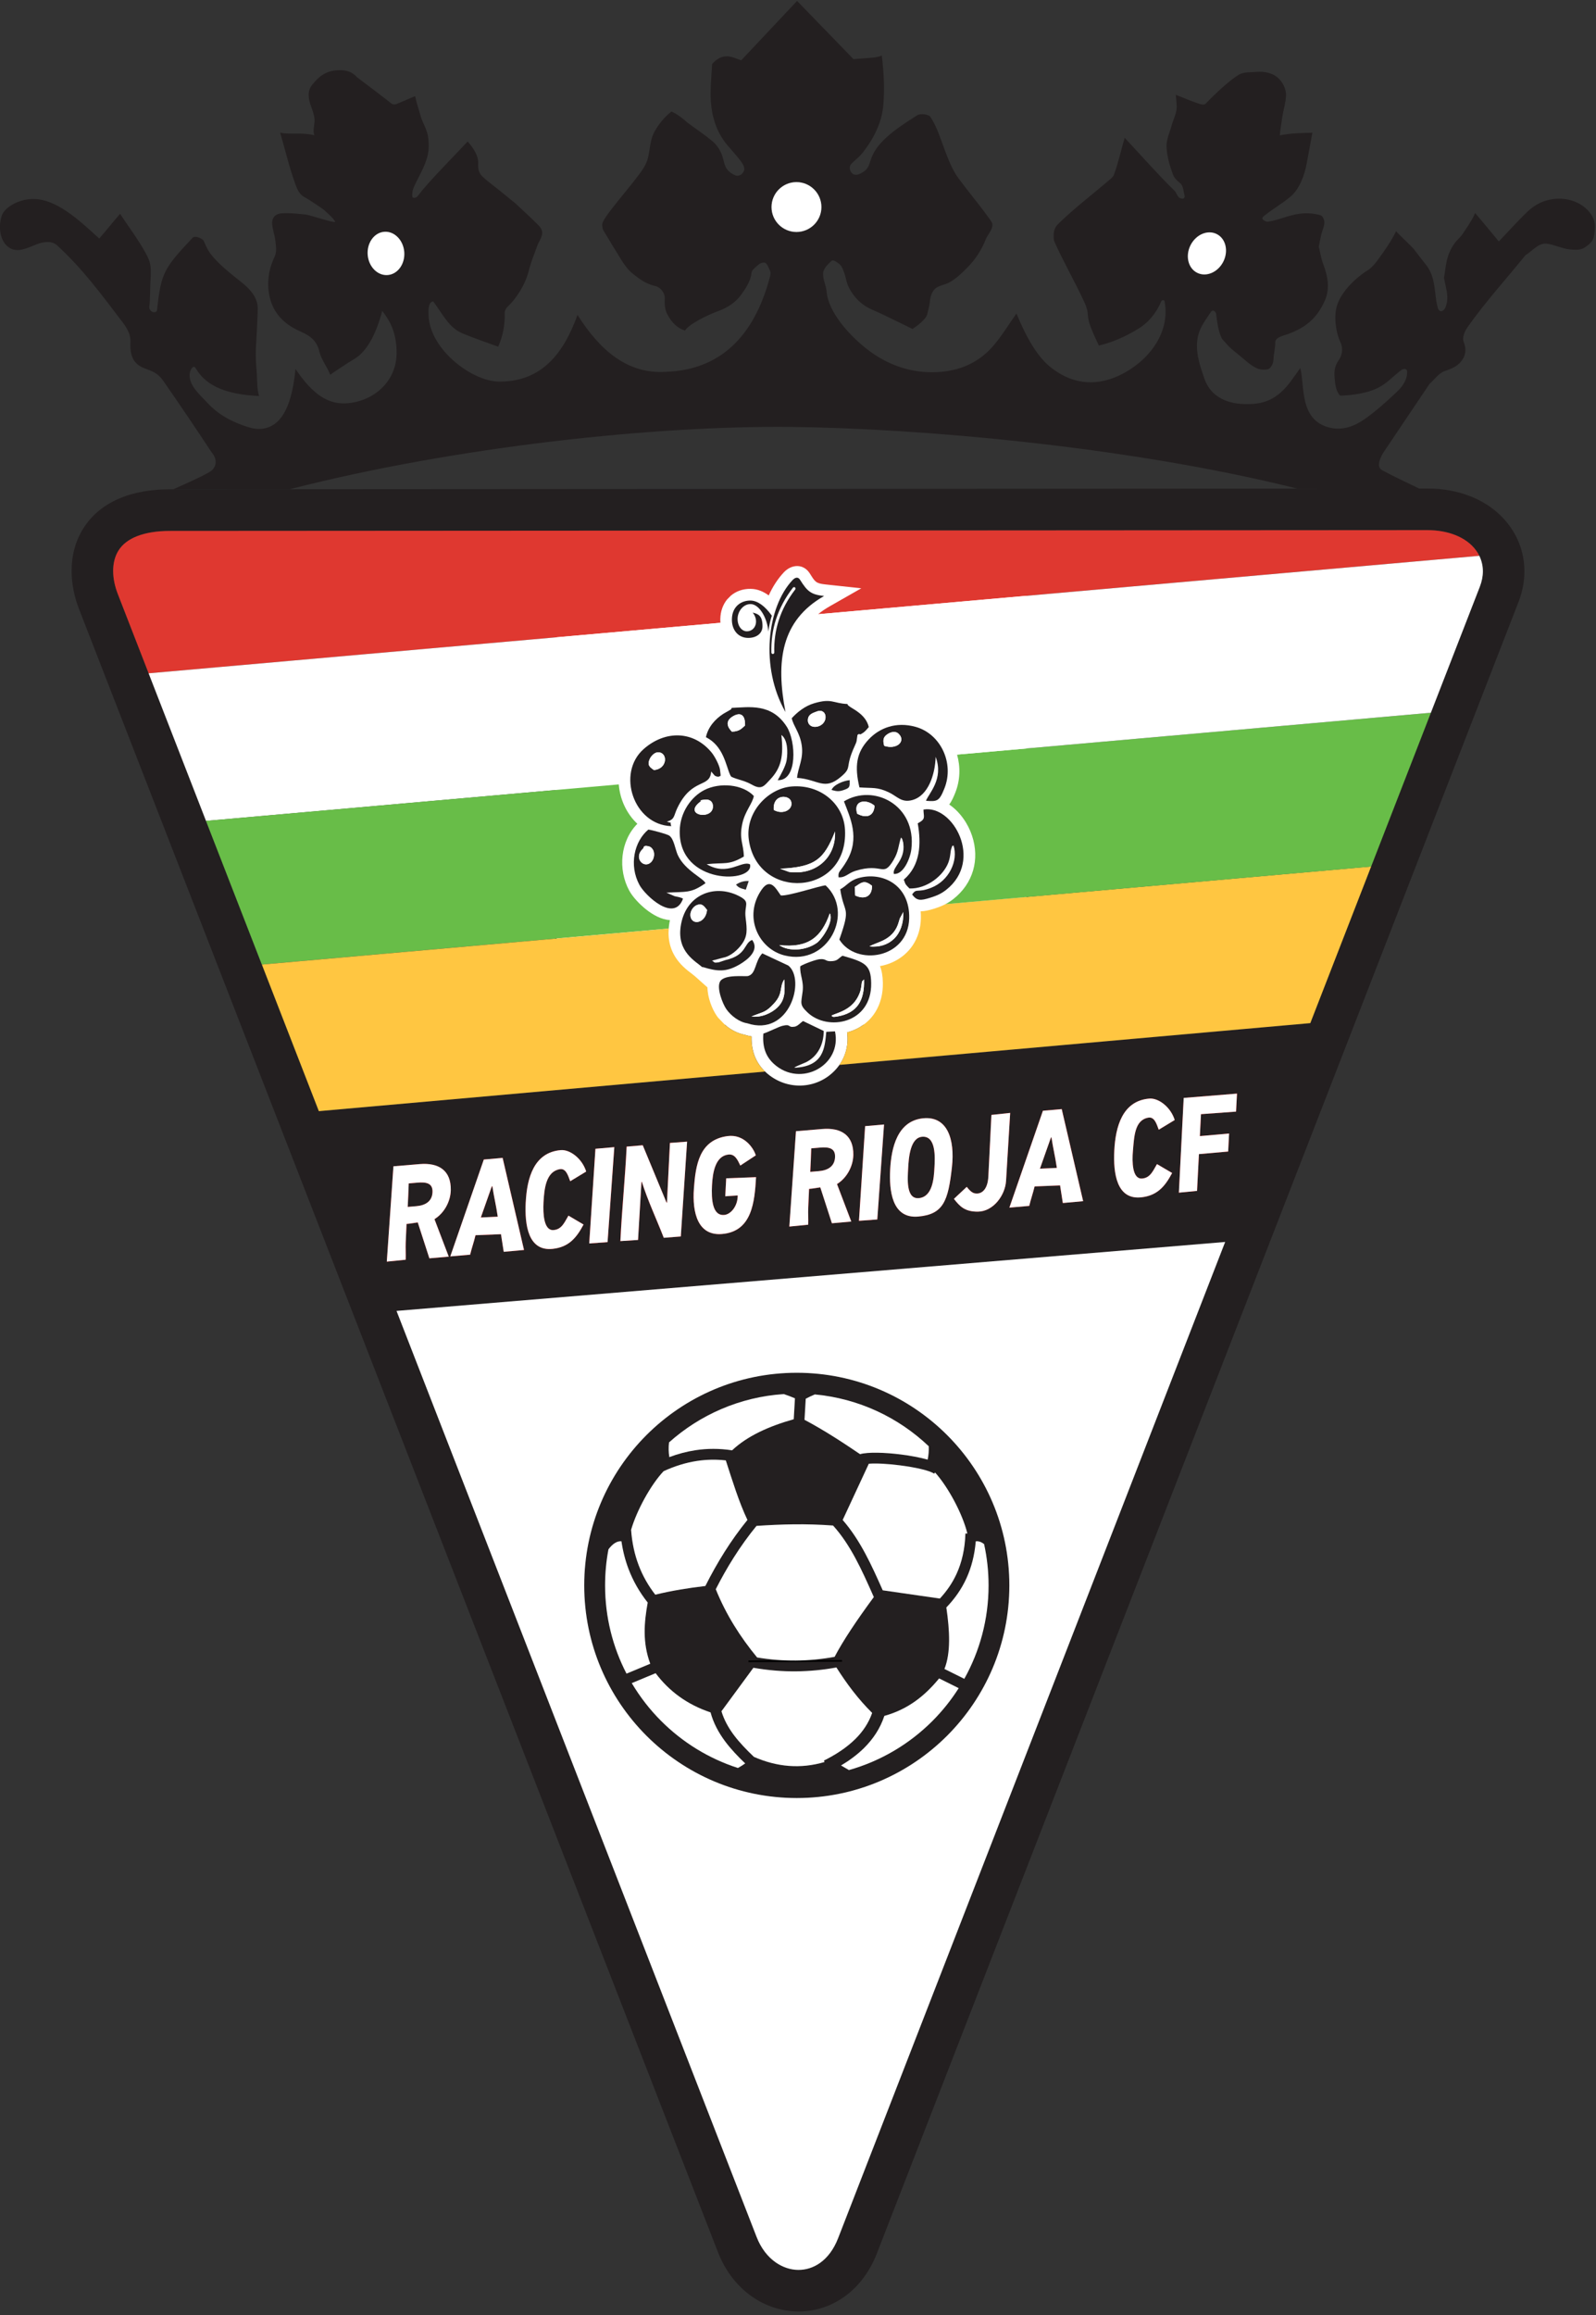 <?xml version="1.0" encoding="UTF-8"?>
<svg id="Layer_2" data-name="Layer 2" xmlns="http://www.w3.org/2000/svg" xmlns:xlink="http://www.w3.org/1999/xlink" viewBox="0 0 406.8 589.92">
  <rect x="0" y="0" width="406.8" height="589.92" fill="#333333" stroke="none"/>
  <defs>
    <style>
      .cls-1 {
        clip-path: url(#clippath);
      }

      .cls-2, .cls-3, .cls-4, .cls-5, .cls-6, .cls-7, .cls-8, .cls-9, .cls-10, .cls-11, .cls-12 {
        stroke-width: 0px;
      }

      .cls-2, .cls-13 {
        fill: none;
      }

      .cls-3 {
        fill: #68bd48;
      }

      .cls-3, .cls-4, .cls-5, .cls-6, .cls-7, .cls-8, .cls-9, .cls-10, .cls-11 {
        fill-rule: evenodd;
      }

      .cls-4 {
        fill: #252324;
      }

      .cls-5 {
        fill: #221e20;
      }

      .cls-6 {
        fill: #231f20;
      }

      .cls-7 {
        fill: #2d2a2b;
      }

      .cls-8 {
        fill: #df3830;
      }

      .cls-9 {
        fill: #ffc641;
      }

      .cls-10 {
        fill: red;
      }

      .cls-11, .cls-12 {
        fill: #fff;
      }

      .cls-13 {
        stroke: #000;
        stroke-width: .43px;
      }
    </style>
    <clipPath id="clippath">
      <rect class="cls-2" width="406.8" height="589.92"/>
    </clipPath>
  </defs>
  <g id="Layer_1-2" data-name="Layer 1">
    <g>
      <path class="cls-6" d="m43.34,124.68l320.45-.2c4.06,0,7.71.69,10.88,1.93,4.29,1.66,7.72,4.32,10.1,7.59,2.46,3.37,3.78,7.35,3.78,11.57,0,2.56-.48,5.18-1.49,7.78l-163.54,420.78c-1.93,4.95-4.88,8.64-8.34,11.1-3.6,2.56-7.73,3.78-11.86,3.73-4.1-.05-8.18-1.35-11.72-3.84-3.63-2.55-6.69-6.35-8.62-11.32L20.15,155.2c-1.22-3.14-1.9-6.47-1.9-9.73,0-3.88.95-7.65,3.06-10.95,2.12-3.32,5.34-6.06,9.84-7.81,3.32-1.29,7.36-2.03,12.2-2.04h0Zm57.73,209.34l211.23-17.57-98.66,253.86c-1.12,2.88-2.74,4.96-4.6,6.29-1.71,1.22-3.66,1.8-5.59,1.78-1.96-.03-3.96-.68-5.74-1.93-2-1.41-3.72-3.57-4.84-6.46l-91.78-235.96Zm232.9-73.31l-252.7,22.41L30.04,151.38c-.77-1.97-1.2-4-1.2-5.91s.43-3.75,1.39-5.25c.95-1.48,2.49-2.74,4.73-3.62,2.17-.84,4.93-1.32,8.38-1.33l320.45-.2c2.68,0,5.05.44,7.06,1.22,2.35.91,4.16,2.29,5.37,3.93,1.13,1.56,1.74,3.39,1.75,5.34,0,1.26-.25,2.59-.79,3.96l-43.21,111.18Z"/>
      <rect class="cls-12" x="141.68" y="140.41" width="120.15" height="120.89"/>
      <rect class="cls-13" x="141.68" y="140.41" width="120.15" height="120.89"/>
      <path class="cls-10" d="m300.48,303.89l4.63-.45c.07-1.56.15-3.13.24-4.68.09-1.56.15-3.12.24-4.69l7.45-.66.24-4.59-7.45.66.28-5.59,8.94-.65.24-4.59-13.57,1.1-1.23,24.14Z"/>
      <path class="cls-10" d="m243.14,305.47c1.48,1.89,2.76,3.28,6.08,3.26,3.95-.02,6.98-4.15,7.21-7.82l1.05-17.34-4.77.51-.78,15.66c-.16,3.22-1.55,4.33-2.86,4.37-.93.02-1.52-.28-2.65-1.7l-3.27,3.06Z"/>
      <path class="cls-10" d="m234.23,305.28c-3.35.34-2.88-5.01-2.76-7.48.14-2.8.51-7.89,3.56-8.15,3.6-.31,3.29,5.31,3.15,7.8-.14,2.76-.46,7.48-3.95,7.83h0Zm-.23,4.7c6.48-.55,7.68-4.03,8.63-12.54.82-7.33-1.25-13.11-7.33-12.5-6.53.66-8.1,7.42-8.4,13.06-.27,5.25.39,12.54,7.11,11.98h0Z"/>
      <path class="cls-10" d="m176.87,302.8c-.47,6.34,1.06,12.15,7.2,11.62,7.66-.66,8.27-8.25,8.64-14.48l-7.61.29-.24,4.58,3.17-.21c.02,2.72-1.76,4.8-3.38,4.96-3.1.32-3.35-4.01-3.17-7.53.17-3.21.81-7.46,4.17-7.85,1.64-.18,2.31,1.26,3.05,2.8l3.94-2.59c-.52-1.8-2.96-5.49-7.22-4.91-7.24.98-8.11,7.45-8.55,13.31h0Z"/>
      <path class="cls-10" d="m158.12,316.22l4.5-.29.87-14.8s.06,0,.1,0c1.55,4.87,3.68,9.36,5.59,14.25l4.34-.34,1.6-24.16-4.37.33-.76,15.2s-.09,0-.11.01l-6.06-14.62-4.11.35c-.39,8.06-1.22,16.12-1.6,24.09h0Z"/>
      <path class="cls-10" d="m150.19,316.84l4.67-.34,1.72-24.2-4.81.42-1.58,24.11Z"/>
      <path class="cls-10" d="m134,306.3c-.3,5.88.64,12.58,6.87,11.91,4.07-.44,6.04-2.75,7.87-6.2l-3.85-2.27c-.93,1.51-1.64,3.57-3.87,3.68-2.42.12-2.64-4.2-2.49-7.02.19-3.6.66-7.87,4.13-8.49,1.57-.28,2.11,1.53,2.68,3.07l4.07-2.47c-1.02-3.3-4.12-5.66-6.48-5.46-6.86.58-8.61,7.14-8.92,13.24h0Z"/>
      <path class="cls-10" d="m128.4,318.96l5.17-.47-5.45-23.46-4.79.42-8.55,24.69,5.06-.44c.48-1.95.9-3,1.37-4.96l6.49-.26.7,4.49Zm-5.83-8.75l2.8-7.95h.13c.51,3.25.89,4.48,1.38,7.75l-4.3.2Z"/>
      <path class="cls-10" d="m114.38,320.2l-3.64-9.55c2.53-1.57,4.11-4.55,4.16-7.42.08-4.96-3.03-7.02-7.93-6.61-2.29.2-4.41.37-6.68.56l-1.69,24.29,4.81-.48c.06-1.45-.05-2.92.01-4.37l.21-4.75c.89-.06,2.05-.29,2.86-.39l2.96,9.15,4.94-.43Zm-10.2-18.66c.73-.07,1.47-.13,2.2-.19,2.23-.19,3.98.09,3.86,2.46-.12,2.37-1.89,3.34-4.11,3.53-.73.06-1.47.13-2.21.19.13-2.25.17-3.74.26-5.99h0Z"/>
      <path class="cls-10" d="m216.99,311.26l-3.64-9.55c2.53-1.57,4.11-4.55,4.16-7.42.08-4.96-3.03-7.02-7.93-6.61-2.29.2-4.41.38-6.68.56l-1.69,24.29,4.81-.48c.06-1.45-.06-2.92.01-4.37l.21-4.75c.88-.05,2.05-.29,2.86-.39l2.96,9.15,4.94-.44Zm-10.21-18.66c.74-.06,1.47-.13,2.21-.19,2.23-.19,3.98.09,3.86,2.46-.12,2.37-1.89,3.34-4.11,3.53-.73.07-1.47.13-2.21.19.13-2.25.17-3.74.25-5.99h0Z"/>
      <path class="cls-10" d="m218.93,311.07l4.67-.34,1.72-24.2-4.81.42-1.57,24.11Z"/>
      <path class="cls-10" d="m270.9,306.52l5.18-.47-5.46-23.46-4.79.42-8.55,24.69,5.06-.44c.48-1.95.89-3.01,1.37-4.96l6.49-.26.7,4.49Zm-5.83-8.75l2.8-7.94.13-.02c.51,3.26.89,4.5,1.38,7.76l-4.3.2Z"/>
      <path class="cls-10" d="m284.02,293.17c-.3,5.88.64,12.58,6.87,11.91,4.07-.44,6.04-2.75,7.87-6.2l-3.86-2.27c-.93,1.51-1.64,3.57-3.87,3.68-2.42.12-2.51-4.25-2.26-7.06.32-3.64.43-7.83,3.9-8.45,1.57-.28,2.11,1.53,2.68,3.07l4.07-2.47c-1.02-3.3-4.12-5.66-6.48-5.46-6.85.58-8.61,7.14-8.92,13.24h0Z"/>
      <path class="cls-6" d="m202.69,355.1c-12.35.1-23.6,4.78-32.15,12.42-.15,1.22-.13,2.47.07,3.75,2.16-.81,4.39-1.41,6.68-1.76,3.38-.51,6.92-.47,10.65.27l-.53,2.71c-3.41-.67-6.63-.71-9.72-.24-2.97.45-5.81,1.36-8.55,2.62-3.26,3.46-6.83,9.95-8.28,14.94.23,3.26.88,6.24,1.91,8.97,1.24,3.29,3.04,6.23,5.32,8.86l-2.09,1.8c-2.49-2.88-4.45-6.09-5.82-9.7-.83-2.19-1.43-4.53-1.79-7.02-1.12-.12-2.28.66-3.31,2.05-.57,2.98-.86,6.05-.86,9.2,0,8.1,1.97,15.74,5.46,22.47l7.6-3.17,1.06,2.55-7.32,3.05c2.1,3.53,4.62,6.78,7.51,9.66,5.41,5.41,12.09,9.56,19.55,11.96.62-.34,1.24-.73,1.85-1.16-1.86-1.78-3.62-3.62-5.11-5.61-1.79-2.4-3.18-5.02-3.87-8.03l2.69-.61c.6,2.59,1.82,4.88,3.4,6.99,1.48,1.98,3.26,3.8,5.14,5.59,5.85,2.57,11.84,3.12,18,1.31l-.18-.36c2.97-1.48,5.77-3.27,8.04-5.52,2.2-2.18,3.89-4.81,4.69-8.04l3.09.76c-.96,3.85-2.95,6.97-5.53,9.54-1.75,1.73-3.76,3.21-5.91,4.49.68.39,1.35.79,2.01,1.17,8.15-2.3,15.44-6.66,21.26-12.48,2.54-2.54,4.79-5.35,6.72-8.39l-6.06-3.01,1.22-2.47,6.26,3.11c3.93-7.04,6.18-15.16,6.18-23.79,0-13.5-5.47-25.71-14.31-34.56-8.62-8.62-20.46-14.04-33.56-14.3l1.35.07-.44,7.78-2.75-.15.45-7.71Zm10.89,30.88c5.28,5.45,8.36,12.38,11.4,19.19l.57,1.29-2.52,1.12-.57-1.29c-2.94-6.59-5.92-13.3-10.86-18.39l1.97-1.92Zm35.24,4.82c-.14,4.42-1.03,8.12-2.47,11.29-1.45,3.19-3.44,5.83-5.79,8.14l-1.93-1.96c2.12-2.08,3.91-4.46,5.21-7.31,1.3-2.87,2.11-6.22,2.23-10.23l2.75.07Zm-70.03,15.35c1.79-3.73,3.75-7.33,5.93-10.77,2.19-3.46,4.62-6.77,7.32-9.9l2.08,1.8c-2.61,3.01-4.95,6.21-7.07,9.56-2.13,3.37-4.04,6.88-5.77,10.49l-2.48-1.19Zm40.27-35.57c1.91-.63,6.32-.51,10.58.03,4.26.54,8.48,1.52,10.04,2.61l-1.57,2.27c-1.2-.84-4.94-1.65-8.81-2.14-3.91-.5-7.85-.64-9.38-.14l-.86-2.62Zm-28.02,51.38c4.04.82,7.99,1.19,11.87,1.15,3.87-.03,7.67-.47,11.43-1.27l.57,2.7c-3.91.83-7.9,1.29-11.97,1.32-4.07.04-8.21-.35-12.43-1.21l.54-2.7Zm-26.25-56.3c9.8-9.8,23.35-15.87,38.31-15.87s28.51,6.07,38.31,15.87c9.8,9.8,15.87,23.35,15.87,38.31s-6.07,28.51-15.87,38.31c-9.8,9.8-23.35,15.87-38.31,15.87s-28.51-6.07-38.31-15.87c-9.8-9.8-15.87-23.35-15.87-38.31s6.07-28.51,15.87-38.31h0Z"/>
      <path class="cls-6" d="m236.37,365.99c.54,2.29.51,4.68-.23,7.2,4.56,3.11,10.94,15.1,10.83,20.62,2.56-3.01,5.91.54,7.51,6.16,1.01-12.59-5.46-24.41-18.11-33.98h0Z"/>
      <path class="cls-6" d="m184.8,371.47c4.19-5.11,11.03-8.18,19.12-10.29,6.34,3.25,12.1,7.15,17.83,11.08-2.57,5.53-5.14,11.06-7.71,16.59-8.02-.74-15.45-.48-22.72.06-2.68-5.08-4.55-11.34-6.53-17.44h0Z"/>
      <path class="cls-6" d="m165.39,406.74c5.59-1.47,11.13-2.29,16.65-2.87,2.76,7.25,6.76,13.46,11.47,19.07-3.43,4.67-6.86,9.34-10.29,14.01-7.64-2.02-13.16-6.16-17.04-11.93-2.78-6.48-1.93-12.4-.79-18.28h0Z"/>
      <path class="cls-6" d="m224.12,405.08c5.59.81,11.18,1.61,16.76,2.42,1.28,7.81,1.8,15.04-1.12,19.69-3.94,4.95-8.81,8.97-16.2,10.46-4.64-4.29-8.22-9.21-11.36-14.4,2.3-4.69,6.48-10.92,11.93-18.17h0Z"/>
      <path class="cls-6" d="m203.09,355.1c-1.12,0-2.23.04-3.32.11,1.63.54,3.26,1.2,4.5,1.89.87-.62,2.11-1.23,3.42-1.79-1.51-.14-3.04-.21-4.59-.21h0Z"/>
      <path class="cls-6" d="m203.09,355.1c-1.12,0-2.23.04-3.32.11,1.63.54,3.26,1.2,4.5,1.89.87-.62,2.11-1.23,3.42-1.79-1.51-.14-3.04-.21-4.59-.21h0Z"/>
      <line class="cls-13" x1="190.77" y1="423.3" x2="214.62" y2="423.19"/>
      <path class="cls-11" d="m179.78,404.12c1.51-3.01,3.15-5.93,4.93-8.75,1.77-2.8,3.7-5.5,5.8-8.09-2.17-4.57-3.81-9.92-5.51-15.17-2.53-.29-4.96-.22-7.31.13-2.97.45-5.81,1.36-8.55,2.62-3.26,3.46-6.83,9.95-8.28,14.94.23,3.26.88,6.24,1.91,8.97,1.04,2.76,2.47,5.26,4.25,7.55,4.28-1.04,8.52-1.71,12.76-2.21h0Z"/>
      <path class="cls-11" d="m177.28,369.51c2.98-.45,6.07-.47,9.32.03,3.9-3.67,9.38-6.13,15.71-7.92l.31-5.33c-.89-.39-1.87-.76-2.85-1.08-11.2.75-21.36,5.27-29.24,12.31-.15,1.22-.13,2.47.07,3.75,2.16-.81,4.39-1.41,6.68-1.76h0Z"/>
      <path class="cls-11" d="m205.07,361.77c4.97,2.64,9.59,5.66,14.15,8.75,1.99-.57,6.27-.44,10.41.08,2.45.31,4.9.77,6.82,1.31.24-1.16.32-2.3.27-3.41-7.72-7.33-17.83-12.16-29.04-13.2-.83.35-1.62.72-2.31,1.1l-.31,5.36Z"/>
      <path class="cls-11" d="m212.36,388.71c-6.84-.52-13.26-.34-19.54.09-2.1,2.56-4.02,5.25-5.79,8.04-1.66,2.61-3.18,5.32-4.59,8.09,2.64,6.54,6.28,12.22,10.54,17.39,3.36.56,6.66.82,9.91.79,3.32-.03,6.61-.36,9.84-.95,2.16-4.13,5.62-9.3,9.99-15.23l-.28-.64c-2.78-6.25-5.61-12.6-10.1-17.58h0Z"/>
      <path class="cls-11" d="m214.78,387.28c4.56,5.23,7.4,11.61,10.2,17.89l.02.04,14.56,2.1c1.72-1.85,3.18-3.93,4.28-6.35,1.3-2.87,2.11-6.22,2.23-10.23l.5.02c-1.2-4.95-4.85-11.81-8.24-15.57l-.22.32c-1.2-.84-4.94-1.65-8.81-2.14-2.95-.38-5.92-.55-7.85-.4l-6.66,14.33Z"/>
      <path class="cls-11" d="m165.09,408.33c-2.05-2.59-3.71-5.44-4.9-8.59-.83-2.19-1.43-4.53-1.79-7.02-1.12-.12-2.28.66-3.31,2.05-.57,2.98-.86,6.05-.86,9.2,0,8.1,1.97,15.74,5.46,22.47l6.05-2.52c-2.03-5.47-1.55-10.56-.65-15.58h0Z"/>
      <path class="cls-11" d="m181.11,436.32c-5.99-2-10.57-5.42-14-9.99l-6.08,2.53c2.1,3.53,4.62,6.78,7.51,9.66,5.41,5.41,12.09,9.56,19.55,11.96.62-.34,1.24-.73,1.85-1.16-1.86-1.78-3.62-3.62-5.11-5.61-1.66-2.23-2.98-4.65-3.72-7.39h0Z"/>
      <path class="cls-11" d="m183.89,436.03c.66,2.19,1.76,4.17,3.14,6.03,1.48,1.98,3.26,3.8,5.14,5.59,5.85,2.57,11.84,3.12,18,1.31l-.18-.36c2.97-1.48,5.77-3.27,8.04-5.52,1.87-1.85,3.37-4.04,4.27-6.63-3.58-3.54-6.5-7.46-9.11-11.58-3.37.62-6.79.95-10.27.99-3.57.03-7.2-.27-10.89-.91l-8.15,11.09Z"/>
      <path class="cls-11" d="m225.41,437.21c-1.06,3.22-2.87,5.88-5.13,8.14-1.75,1.73-3.76,3.21-5.91,4.49l2.01,1.17c8.15-2.3,15.44-6.66,21.26-12.48,2.54-2.54,4.79-5.35,6.72-8.39l-4.99-2.48c-3.53,4.31-7.82,7.85-13.96,9.55h0Z"/>
      <path class="cls-11" d="m241.21,409.57c.88,6.01,1.15,11.55-.48,15.68l5.06,2.51c3.93-7.04,6.18-15.16,6.18-23.79,0-3.62-.39-7.14-1.14-10.54-.69-.54-1.41-.8-2.12-.7-.3,3.58-1.13,6.66-2.35,9.36-1.31,2.89-3.08,5.34-5.14,7.48h0Z"/>
      <path class="cls-11" d="m170.76,234.45c-2.22-.12-4.36-1.36-6.06-2.7-1.54-1.22-3.38-3.09-4.32-4.82-2.93-5.4-2.28-12.61,2.07-17.02-5.9-5.52-6.67-15.74-.37-21.29,4.61-4.06,10.45-5.28,15.52-3.29,1.03-2.5,2.93-4.54,5.23-6,.39-.25.78-.43,1.15-.65.05-.03.1-.06.15-.09l.7-1.11,1.57-.07c2.7-.11,5.16-.41,7.87.1.34.07.67.14.99.22-1.44-4.02-2.13-8.33-2.09-12.6-.77.25-1.61.38-2.47.38-4.4-.03-7.18-3.6-7.09-7.82.04-1.91.66-3.61,1.71-4.92l.97-.99c1.33-1.12,3.08-1.77,5.07-1.73,1.72.02,3.26.69,4.59,1.68.98-2.18,2.26-4.19,3.85-5.89,1.95-2.08,5.01-2.3,6.65.33,1.31,2.09,1.5,2.49,3.93,2.75l9.16.99-8,4.56c-3.26,1.86-5.92,4.31-7.55,7.73-2.3,4.83-2.12,10.76-1.3,16.09,1.24-.86,2.59-1.54,4.06-1.96,2.13-.62,3.98-.91,6.17-.46,1.13.23,2.02.5,3.2.55l1.63.07.7,1.22c.26.18.58.35.85.53.6.38,1.19.79,1.74,1.25,1.2,1,2.17,2.18,2.78,3.57,3.18-1.46,6.81-1.71,10.39-.71,8.27,2.3,12.43,11.79,9.28,19.65-.42,1.05-.87,2.12-1.55,3.01,2.75,1.86,4.82,4.91,5.82,7.95,2.01,6.05.29,12.17-4.76,16.13-1.59,1.25-3.09,1.9-5,2.5-1.22.38-2.32.63-3.34.64.05.62.07,1.25.05,1.88-.13,4.98-2.8,9.16-7.39,11.17-.97.42-1.98.73-3.02.91.45,1.12.7,2.5.73,4.25.1,5.49-2.58,10.25-7.83,12.21-.42.16-.86.29-1.29.4.5,3.56-.58,7.05-3.11,9.7-4.71,4.94-12.39,5.13-17.45.6-2.79-2.5-3.87-5.66-3.78-9.27-.6-.1-1.21-.25-1.82-.44-1.78-.34-3.51-1.27-4.94-2.5l-1.75-1.82c-.12-.15-.23-.3-.34-.46-1.21-1.73-2.36-4.7-2.39-7.27l-3.21-2.86c-.51-.45-1.12-.87-1.66-1.3-.91-.73-1.76-1.52-2.5-2.44-2.18-2.7-2.88-5.87-2.4-9.29.06-.42.13-.84.22-1.25h0Z"/>
      <path class="cls-4" d="m211.94,201.28c1.41.39,1.94.46,3.38-.08,1.28-.48,1.28-.74,1.25-2.41-1.5.11-4.13,1.16-4.62,2.49h0Z"/>
      <path class="cls-7" d="m190.84,224.49c-1.21-.09-2.3.28-3.24.91.7.84,1.13.91,2.49,1.3l.75-2.21Z"/>
      <path class="cls-5" d="m197.35,166.26c0,.2-.16.38-.36.38-.2,0-.38-.16-.38-.36-.08-2.88.29-5.71,1.18-8.47.9-2.76,2.31-5.46,4.32-8.07.12-.16.36-.19.52-.07.16.12.19.36.07.52-1.96,2.55-3.34,5.16-4.2,7.85-.87,2.68-1.22,5.43-1.15,8.23h0Zm6.57-18.53c-.52-.83-1.25-.63-1.95.12-6.45,6.89-8.28,22.18-1.76,33.57-2.5-12.9-1.14-23.31,9.84-29.56-3.3-.36-4.24-1.11-6.13-4.13h0Z"/>
      <path class="cls-5" d="m196.74,156.84c-.35,1.02-.77,2.88-.89,4.08-.3-3.59-2.36-6.92-4.46-7-1.91-.07-3.39,1.84-3.39,3.77,0,1.94,1.15,3.17,2.35,3.17,2.2,0,3.2-2.69,1.5-4.77,1.49.34,2.5.85,2.5,3.46,0,1.92-1.61,3-3.66,2.99-2.57-.02-4.2-2.05-4.14-4.78.07-3.38,2.53-4.77,4.74-4.74,1.78.03,3.65,1.34,5.43,3.84h0Z"/>
      <path class="cls-6" d="m202.48,272.05c.4-.3.03-.08.71-.43l2.27-.97c2.91-1.47,4.47-4.42,4.5-7.96l-5.27-2.53c-.7.46-1.36,1.33-2.2,1.45-1.82.26-.77-.79-3.04-.23-1.03.25-3.47,1.52-4.88,1.98-.29,3.59.73,5.97,2.75,7.78,6.79,6.07,17.34.29,15.51-8.35l-2.22.12c-.39,3.99-.56,8.82-8.13,9.16h0Z"/>
      <path class="cls-6" d="m221.61,241.15c1.97-1.16,5.7-1.47,7.25-5.54.18-.46.31-1.01.49-1.57l.9-1.66c.16,5.98-3.6,9.28-8.63,8.77h0Zm-3.74-15.15c1.75-1.15,2.41-1.89,4.39-.3.06,2.74-1.9,3.61-4.28,2.47l-.11-2.16Zm-3.7.59c.96,6.55,2.84,4.09-.23,12.8,4.23,6.89,17.52,4.91,17.8-5.37.23-8.59-6.9-12.02-12.96-10.28-2.36.68-3.01,2.03-4.61,2.84h0Z"/>
      <path class="cls-11" d="m228.86,235.61c-1.55,4.06-5.28,4.37-7.25,5.54,5.03.51,8.79-2.79,8.63-8.77l-.9,1.66c-.18.56-.31,1.11-.49,1.57h0Z"/>
      <path class="cls-11" d="m217.98,228.16c2.39,1.14,4.34.27,4.28-2.47-1.98-1.59-2.65-.85-4.39.3l.11,2.16Z"/>
      <path class="cls-6" d="m198.62,240.82c7.36.82,10.76-2.02,12.88-8.08,1.09,1.89-1.84,6.5-3.38,7.57-2.66,1.85-6.97,2.27-9.5.52h0Zm.4-12.66c-1.19-1.63-2.64-4.71-4.89-1.47-4.77,6.87-.77,15.1,5.83,16.75,11.22,2.81,17.89-11,10.47-17.85-1.45.09-9.36,2.74-11.4,2.58h0Z"/>
      <path class="cls-11" d="m208.12,240.3c1.53-1.07,4.46-5.68,3.38-7.57-2.11,6.06-5.51,8.91-12.88,8.08,2.54,1.76,6.84,1.34,9.5-.52h0Z"/>
      <path class="cls-6" d="m211.95,258.75c1.68-.77,5.53-1.48,7.14-5.65.25-.64.32-.98.42-1.59.31-1.94-.02-1.07.71-1.95.19,5.44-1.78,8.57-6.77,9.43-1.55.27-1.25-.04-1.5-.24h0Zm-7.97-12.55c-.16,2.21.94,3.73.6,6.44-.37,3.01-.84,3.34,1.25,5.33,5.11,4.88,16.4,2.88,16.22-7.48-.08-4.62-1.5-5.33-7.32-6.97-1.03.65-1.17,1.25-2.52,1.37-2.01.18-1.38-.6-3.18-.5-.98.05-4.18,1.24-5.05,1.81h0Z"/>
      <path class="cls-11" d="m219.09,253.1c-1.61,4.17-5.46,4.89-7.14,5.65.25.2-.05.51,1.5.24,4.99-.87,6.96-3.99,6.77-9.43-.74.88-.41.01-.71,1.95-.1.61-.17.95-.42,1.59h0Z"/>
      <path class="cls-6" d="m191.54,259c3.14-1.3,3.53-.93,5.76-3.34,2.39-2.6,1.27-4.12,2.6-6.1.24,3.4.12,5.38-1.84,7.22-1.34,1.26-3.87,2.56-6.52,2.22h0Zm-1.09,1.73c10.83,3.57,14.95-11.15,10.48-14.71l-6.64-3.1c-1.97,2.13-1.5,5.23-3.66,5.78-.66.17-6.07-.53-7.11,1.42-.9,1.68.71,5.73,1.62,7.02,1.13,1.61,3.2,3.26,5.31,3.59h0Z"/>
      <path class="cls-11" d="m198.06,256.79c1.96-1.84,2.08-3.82,1.84-7.22-1.32,1.97-.21,3.5-2.6,6.1-2.23,2.42-2.62,2.04-5.76,3.34,2.65.34,5.18-.96,6.52-2.22h0Z"/>
      <path class="cls-5" d="m180.22,231.86c-.38,3.55-4.05,4.02-4.24,1.42-.09-1.26.84-2.38,1.68-2.68,1.47-.53,1.91.51,2.56,1.26h0Zm-1.15,14.65v-.13c3.81,1.18,6.02,1.35,9.41-.62,2.08-1.21,5.17-3.62,3.24-6.26-2.16.77-1.28,3.88-6.77,5.12l-1.77.59c-1.13.07-.76.24-1.68-.44l2.89-.77c1.91-.36,3.73-2.09,4.67-3.39,1.49-2.05,1.38-3.67.99-6.74-.44-3.42,1.46-3.99-1.82-5.62-6.27-3.12-13.61-.21-14.74,7.86-.91,6.45,3.77,8.78,5.59,10.39h0Z"/>
      <path class="cls-11" d="m175.98,233.28c.19,2.59,3.86,2.13,4.24-1.42-.65-.75-1.09-1.79-2.56-1.26-.84.3-1.76,1.42-1.68,2.68h0Z"/>
      <path class="cls-5" d="m231.81,226.38c4.43.15,8.67-3.27,9.92-6.62.59-1.59.47-2.74.74-3.51.64-1.78-.06-.21.57-.85,1.27,3.98-1.21,9.04-5.66,10.79-3.66,1.45-3.69-.02-4.89,1.73,1.23,1.66,2.17,1.58,4.62.82,1.65-.52,2.78-1,4.05-2,9.61-7.53,1.69-21.79-5.78-20.46.03,1.98.69,2.37-1.46,3.5.91,5.21.71,10.7-3.55,14.35.5,1.4.37,1.12,1.43,2.25h0Z"/>
      <path class="cls-6" d="m178.53,204.26c.46-.34-.69-.28,1.1-.52.97-.13,1.88.32,2.04,1.29.69,4.18-7.98,2.86-3.15-.77h0Zm11.07,13.97c-.1-3.38-1.25-4.37-.4-8.34.69-3.24,2.59-5.1,2.94-7.07-2.8-3-8.68-3.53-12.61-1.52-3.28,1.67-6.22,5.62-6.28,10.49-.16,13.79,19.05,13.32,17.92,8.45-2.15-1.09-5.68,3.14-11.05-.04,4.59-.52,5.52.36,9.49-1.96h0Z"/>
      <path class="cls-11" d="m178.53,204.26c-4.84,3.63,3.84,4.95,3.15.77-.16-.97-1.08-1.42-2.04-1.29-1.8.24-.65.18-1.1.52h0Z"/>
      <path class="cls-5" d="m186.56,186.43c-.07-.11-2.61-2.3.33-3.96,1.84-1.04,3.09-.38,3.01,2.39-.94.82-1.37,1.48-3.34,1.57h0Zm-.04-6.05c-.42.67.07.16-.93.8-.22.15-.77.41-1.16.66-2.14,1.36-3.94,3.4-4.5,5.99,4.46,2.25,5.07,7.14,6.15,9.56l.27.49c1.6.82,3.19.86,5.41,2.11,2.42,1.36,3.08.16,4.5-1.32,2.94-3.07,3.48-6.14,2.9-11.4,1.59,1.15,1.7,4.24,1.34,6.45-.25,1.53-1.55,3.79-2.27,5.07,5.11.19,4.67-9.95,2.29-13.65-3.87-6.03-9.61-4.94-14-4.77h0Z"/>
      <path class="cls-11" d="m186.89,182.47c-2.94,1.66-.4,3.86-.33,3.96,1.97-.09,2.4-.75,3.34-1.57.08-2.77-1.17-3.43-3.01-2.39h0Z"/>
      <path class="cls-6" d="m166.68,196.21c-.84-.62-1.81-1.07-1.11-2.74.31-.75,1.29-1.96,2.48-1.77,2.22.37,1.96,4.23-1.38,4.51h0Zm3.3,13.12c2.05-.52,1.71-1.46,2.66-3.44,3.77-7.88,8.32-4.96,8.63-9.31.95,1.01.68,1.17,1.91,1.36.39-.55.68.64.34-1.83-.16-1.14-1.34-3.41-2.16-4.39-4.61-5.59-11.82-5.69-17.3-.86-6.97,6.14-2.56,19.33,7.04,19.64-.59-1.49.71-.45-1.12-1.16h0Z"/>
      <path class="cls-11" d="m166.68,196.21c3.34-.28,3.6-4.14,1.38-4.51-1.19-.2-2.17,1.02-2.48,1.77-.7,1.67.27,2.13,1.11,2.74h0Z"/>
      <path class="cls-5" d="m208.05,181.34c2.82-1.19,3.33,2.96.42,3.76-1.37.38-2.58-.3-2.55-1.62.04-1.53,1.35-1.82,2.13-2.14h0Zm7.93-1.96c-3.67-.17-3.93-1.51-8.4-.21-2.43.7-4.37,2.3-5.78,3.84.49,2.14,2.06,3.62,2.55,6.9.51,3.45-.95,5.61-1.19,8.29,5.45.37,6.9,3.41,11.26-.34,2.89-2.48.81-2.08,3.41-7.73.68-1.49.43-1.1.73-2.88.97-.7,0,.45,1.49-.57.51-.34,1-.98,1.39-1.42-.69-3.08-3.81-4.48-4.77-5.16-.66-.48-.42-.25-.68-.7h0Z"/>
      <path class="cls-11" d="m205.92,183.48c-.03,1.32,1.18,2,2.55,1.62,2.91-.8,2.41-4.95-.42-3.76-.78.32-2.09.61-2.13,2.14h0Z"/>
      <path class="cls-5" d="m225.37,190.04c-.35-1.27-.31-2.12.63-2.83.91-.69,2.21-1.08,3.07-.21,1.86,1.84-.46,4.11-3.71,3.04h0Zm-6.31,10.59c3.42.24,4.49-.13,7.41,1.22,2.21,1.02,3.26,2.76,6.05,2.01,4.05-1.09,5.82-6.44,5.97-11.02,2.12,5.66-1.77,9.33-2.47,11.2,2.89.22,3.38.14,4.7-3.15,2.58-6.46-1-13.92-7.32-15.68-5.05-1.41-9.25.3-11.96,3.17-3.19,3.38-3.65,6.88-2.38,12.25h0Z"/>
      <path class="cls-11" d="m226.01,187.21c-.95.71-.98,1.55-.63,2.83,3.24,1.07,5.57-1.2,3.71-3.04-.87-.86-2.16-.48-3.07.21h0Z"/>
      <path class="cls-6" d="m218.48,207.33c-1.1-3.66,2.6-3.71,4.43-2.02-.14,2.62-2.03,3.32-4.43,2.02h0Zm9.29,11.76c1.24-2.05,1.18-3.47,1.87-5.69.5.62.19,0,.47.92.15.5.08.14.14.68.52,4.26-2.88,5.9-2.42,7.67,2.44.24,4.17-3.92,4.46-6.27,1.38-11.32-9.64-16.8-17.18-12.21,1.6,4.15,4.12,9.34.73,15.16-1.74,2.98-2.26,2.55-2.1,4.19,1.75.12,2.4-1.05,4.28-1.64,7.12-2.22,6.94,1.91,9.76-2.81h0Z"/>
      <path class="cls-11" d="m222.91,205.31c-1.82-1.69-5.53-1.63-4.43,2.02,2.39,1.3,4.28.6,4.43-2.02h0Z"/>
      <path class="cls-5" d="m198.85,221.34c9.06-.38,11.2-2.5,13.99-9.46.27,6.61-4.85,11.19-11.71,10.29l-2.28-.83Zm-1.62-14.96c-.33-4.06,3.77-3.89,4.38-2.28.77,2.03-1.88,3.67-4.38,2.28h0Zm-6.37,7.55c2.16,15.75,25.41,14.54,24.52-2.51-.35-6.65-6.31-11.58-13.54-11.03-6.07.46-11.93,6.6-10.98,13.54h0Z"/>
      <path class="cls-11" d="m201.6,204.1c-.61-1.61-4.71-1.78-4.38,2.28,2.5,1.39,5.14-.25,4.38-2.28h0Z"/>
      <path class="cls-11" d="m201.13,222.17c6.87.9,11.99-3.68,11.71-10.29-2.79,6.96-4.93,9.08-13.99,9.46l2.28.83Z"/>
      <path class="cls-6" d="m165.5,215.69c.51.16.96.75,1.1,1.21.32,1.07-.05,2.32-.84,2.94-1.81,1.44-4.37-1.38-1.82-3.65.2-.18-.08-1,1.57-.5h0Zm-.25-4.31c-3.59,2.99-4.99,9.07-2.25,14.12,1.46,2.68,8.86,9.69,11.09,3.48-.66-.38-1.4-.46-2.14-.63l-2.1-.9c5.14-.29,6.24.2,9.96-2.41-.46-1.25-5.21-3.2-7.05-7.17-.66-1.43-.97-4.16-2.2-4.97-.57-.38-4.47-1.44-5.31-1.52h0Z"/>
      <g class="cls-1">
        <path class="cls-11" d="m165.76,219.85c.79-.63,1.16-1.87.84-2.94-.14-.46-.59-1.06-1.1-1.21-1.64-.49-1.37.32-1.57.5-2.55,2.28.01,5.09,1.82,3.65h0Z"/>
        <path class="cls-6" d="m68.35,72.29c.07,6.56,3.52,10.13,8.32,12.21,2.75,1.2,4.14,2.58,4.73,5.06.5,2.12,1.95,3.84,2.78,5.92,1.97-1.37,4.16-2.82,6.22-4.07,2.86-1.73,5.29-5.66,7.03-12.2,1.9,2.5,3.66,5.39,3.66,10.74-.02,7.43-6.07,12.45-12.94,12.82-5.44.3-9.34-3.59-12.83-8.77-.7,7-2.41,13.2-6.86,14.85-1.77.66-3.46.52-5.12,0-3.84-1.19-7.52-2.97-10.57-6.3-1.94-2.11-4.5-4.21-4.44-7.05.02-.67.31-1.6.86-1.97.4-.26.64.21.81.48,2.75,4.61,8.28,6.54,16.03,6.89-.54-1.81-.45-3.61-.56-5.43-.11-1.69-.27-3.38-.28-5.06-.01-1.69.15-3.38.22-5.06.1-2.25.26-4.5.28-6.75.02-2.58-1.68-4.76-4.25-6.78-1.52-1.19-3.03-2.4-4.47-3.68-1.21-1.08-2.38-2.25-3.36-3.54-.69-.92-1.14-1.95-1.57-2.99-.28-.7-.98-.95-1.7-1.19-.43-.14-.97-.12-1.28.2-7.21,7.68-8.01,8.89-9,18.14-.04.39-.12.84-.9.78-.6-.04-1.17-.73-1.11-1.29.26-2.28.16-4.63.32-6.95.27-3.82-.18-4.85-1.24-6.81-1.9-3.51-4.35-6.67-6.52-10.01-1.8,2.03-3.51,4.26-5.32,6.29-5.3-4.86-11.09-10.23-17.1-10.07-3.61.1-7.05,2.2-7.73,4.23-.93,2.73-.52,6.36,1.63,7.99,1.92,1.46,3.93.72,6.92-.54,1.87-.78,4.13-1.15,5.51.11,6.43,5.88,11.13,12.25,16.76,19.66,1.39,1.82,2.06,3.41,1.97,5.06-.2,3.84,1.05,5.67,3.6,6.64,1.85.7,3.37,1.17,4.72,3.12,4.25,6.12,8.26,12.04,12.36,18.27,1.61,1.84,1.3,4-.61,5.08-2.94,1.65-6.06,2.94-9.13,4.34l29.71-.02c42.52-10.89,93.25-16.24,127.86-15.86,31.7.35,85.26,4.82,128.84,15.7h31.14c-3.17-1.53-6.35-3-9.44-4.66-1.3-.7-.93-2.41.23-4.39l11.87-17.66c1.28-1.07,2.25-2.66,3.82-3.21,1.51-.52,3.26-1.13,4.39-2.7.95-1.31,1.21-2.9.51-4.61-.53-1.27.22-2.87,1.01-3.99,4.5-6.37,9.79-12.15,14.68-18.23,1.8-1.09,3.27-3.13,5.37-2.95,1.56.14,4.07,1.26,5.76,1.45,1.69.19,3.06.25,4.23-.63,1.62-1.22,2.26-1.66,2.36-5.12.1-3.46-3.75-6.98-8.66-7.14-3.24-.11-6.11.99-8.5,3.26-2.55,2.43-4.89,5.08-7.34,7.62-2.02-2.42-3.87-4.73-6.05-7.25-.6,1.52-1.16,2.14-1.74,3.21-.86,1.16-1.37,2.29-2.59,3.48-1.21,1.2-2.14,2.89-2.64,4.56-.52,1.71-.64,3.52-.95,5.28.28,1.58.76,3.13.84,4.73.05.93-.11,1.89-.45,2.76-.18.45-.59.93-1.07,1.01-.36.06-.73-.33-.84-.68-.44-1.34-.55-2.77-.73-4.16-.31-2.47-.62-4.87-2.42-7.09-1.06-1.31-2.06-2.66-3.09-3.99-1.46-1.54-3-2.91-4.46-4.45-1.23,2.54-2.95,4.97-4.71,7.37-.76,1.03-1.62,2.06-2.73,2.7-1.07.62-6.19,4.3-7.62,8.86-.82,2.6-.39,6.62.9,9.39.75,1.61.39,3.35-.51,4.61-.95,1.34-1.13,2.78-1.01,4.22.14,1.68.29,3.57,1.43,4.74,2.96-.11,6.72-.55,9.54-1.95,2.62-1.3,3.84-2.97,6.11-4.62.55-.4,1.43-.34,1.43.43,0,1.36-.4,2.25-.98,3.21-.74,1.2-1.84,2.13-2.87,3.09-2.22,2.08-4.47,4.04-6.96,5.79-2.66,1.88-5.64,2.91-8.68,2.25-8.19-1.77-6.55-10.92-7.76-15.24-3.02,4.21-5.69,9.14-13.05,9.17-5.2.18-9.69-1.64-11.36-6.41-1.25-3.57-2.57-7.43-1.57-11.25.56-2.15,1.96-3.91,3.18-5.77.61-.93,1.29.07,1.34.39.29,2.28.53,4.09,1.28,5.94.29.73.85,1.1,1.49,1.89.64.78,1.76,1.68,2.76,2.47,1.53,1.21,2.93,2.66,4.67,3.54.89.45,1.91.54,2.98.34.74-.14,1.45-1.5,1.46-2.48.03-1.49.48-2.95.45-4.44-.02-.91,1.27-1.42,2.14-1.69,5.36-1.67,8.49-4.29,10.52-8.95,1.23-2.82.85-5.89-.45-9.28-.54-1.41-.75-2.93-1.12-4.39.21-1.02.38-2.03.62-3.04.23-.94.66-1.84.79-2.81.1-.8-.28-1.99-1.07-2.2-1.91-.5-3.54-.56-5.29-.34-2.72.35-5.27,1.61-7.99,2.02-.48.07-1-.25-1.34-.6-.16-.17-.07-.54.11-.69,2.21-1.81,4.72-3.24,6.92-5.06,2.29-1.89,3.62-5.44,4.16-8.44.48-2.62.97-5.25,1.46-7.88-2.57.07-5.28.07-8.31.67.15-1.52.39-2.99.61-4.5.27-1.89.91-3.75.98-5.62.07-1.75-.91-3.63-2.28-4.73-1.41-1.13-3.48-1.49-5.26-1.32-1.5.14-3.15-.05-4.45.7-2.16,1.25-5.73,4.53-8.5,7.4-.31.32-.91.24-1.35.11-2.13-.63-4.16-1.58-6.25-2.36.06,1.27.34,2.54.17,3.8-.19,1.39-.88,2.66-1.24,4.02-.49,1.83-1.41,3.65-1.29,5.54.14,2.4.8,4.76,1.66,7,.32.84,1,1.51,1.83,2.17.63.5.77,1.45.9,2.25.09.56.43,1.13.04,1.55-.24.26-1.02.05-1.28-.2-.49-.46-.64-1.21-1.12-1.69-4.39-4.29-8.48-9-12.71-13.5-.92,3.15-1.61,6.38-2.75,9.45-.22.59-.81.99-1.29,1.41-4.52,3.87-8.93,7.18-13,11.19-.65.65-1.05,1.65-1.05,2.59,0,.62-.05,1.29.2,1.86,2.28,5.08,5.06,9.92,7.42,14.96.45.95.89,1.94,1.01,2.98.11.95.18,1.98.49,2.91.65,1.93,1.54,3.73,2.38,5.58,3.46-.77,6.76-2.28,9.9-4.16,2.68-1.6,4.7-3.98,6.07-7.2.11-.25.73-.24.78.02,1.63,8.4-4.49,15.64-11.47,18.94-6.63,3.13-12.61,1.93-17.66-2.14-3.13-2.52-5.96-7.15-8.61-13.61-1.93,2.7-3.65,5.57-5.79,8.1-3.5,4.12-8.53,6.85-15.7,6.86-5.97.02-11.59-2.02-16.48-5.79-4.55-3.51-10.01-9.48-10.43-14.83-.12-1.53-.96-2.98-.88-4.58.06-1.25,1.21-2.28,2.11-3.15.26-.25.71-.1,1.04.09.57.35,1.18.74,1.52,1.31.66,1.14.99,2.44,1.29,3.71.4,1.64,1.45,3.27,2.65,4.58,1.08,1.19,2.57,2.16,4.05,2.79,2.04.87,3.53,1.63,5.29,2.48,1.57.75,3.28,1.59,4.84,2.36.77-.53,1.46-.99,2.14-1.63.66-.63,1.44-1.32,1.63-2.2.24-1.1.58-2.21.68-3.32.09-1.07.45-2.2,1.18-2.98.89-.95,2.55-1.03,3.88-1.8,1.85-1.06,3.16-2.41,4.56-3.82,1.87-1.9,3.44-4.14,4.72-7.37.52-1.07,1.43-2.02,1.57-3.21.09-.74-.52-1.42-.96-2.02-2.46-3.44-5.2-6.66-7.71-10.07-1.5-2.04-2.49-4.6-3.38-6.92-1.14-2.98-2.11-6.33-3.82-8.77-.4-.57-2.49-.85-3.3-.34-3.81,2.43-7.58,4.85-10.03,7.99-.92,1.17-1.59,2.57-2.02,3.99-.48,1.57-.97,1.99-1.81,2.53-.61.4-1.43.8-2.13.62-.62-.16-1.13-.88-1.18-1.52-.06-.65.02-.94.9-1.74.85-.78,1.68-1.44,2.36-2.31,2.95-3.76,4.83-7.75,5.23-11.75.45-4.48.15-8.8-.34-13.05-1.13.7-4.75.67-7.21.95-4.74-4.91-9.65-9.93-14.39-14.84l-14.23,15.13c-1.26-.42-2.51-1.07-3.82-1.02-1.7.07-2.9,1.15-3.6,1.97-.13,2.48-.38,4.95-.39,7.43-.02,5.34,1.34,9.76,4.28,13.25,1.15,1.36,2.37,2.66,3.43,4.08.44.59.85,1.21.88,1.95.02.56-.39,1.12-.74,1.4-.37.29-1,.46-1.46.28-.86-.33-1.62-.85-2.17-1.55-.54-.69-.75-1.59-.96-2.45-.41-1.7-1.24-3.38-2.64-4.59-2.08-1.78-4.39-3.28-6.58-4.92-1.23-1.12-2.53-2.12-4.02-2.78-1.78,1.4-3.21,3.15-4.31,5.11-.85,1.51-1.06,3.26-1.34,4.96-.28,1.7-.49,3.07-2.08,5.26-3.65,5.04-10.08,11.97-9.92,13.53.07.7.04,1.04.39,1.59,1.06,1.65,1.89,3.2,2.9,4.77,1.39,2.16,2.49,4.51,4.61,6.19,1.46,1.15,3.14,2.5,5.74,3.09,1.22.28,2.36,1.77,2.31,3.04-.06,1.4-.02,2.75.56,3.94,1.22,2.51,2.95,3.84,4.61,4.33.82-1.51,5.45-3.87,8.55-5,2.29-.84,4.31-2.16,5.71-4.08,1.12-1.54,2.46-3.48,2.67-5.6.04-.41.31-.8.62-1.07.8-.69,1.53-1.66,2.63-1.57.74.06,1.07,1.26,1.41,1.91.32.6.17,1.3,0,1.91-4.06,15.17-12.79,23.59-26.61,24.02-9.54.57-16.6-5.33-22.39-14.51-3.56,9.86-9.12,16.88-19.57,16.99-6.84.29-18.03-7.93-18.39-16.82-.05-1.21-.14-3.5,1.18-3.6,1.65,2.17,3.05,4.79,4.95,6.52.74.68,1.61,1.24,2.53,1.63,2.9,1.21,6.11,2.28,9.08,3.38,1.12-2.54,1.76-5.37,1.66-8.61-.02-.55.34-1.2.74-1.57,2.11-1.99,4.46-5.45,5.39-9.17.55-2.19,1.43-4.29,2.19-6.41.38-1.06,1.16-2.02,1.24-3.15.05-.72-.39-1.45-.9-1.97-2.01-2.05-3.9-3.71-5.85-5.57l-4.22-3.43c-1.46-1.19-3.01-2.27-4.36-3.58-.89-.86-1.05-2.08-.99-3.15.12-1.9-1.02-3.79-2.68-5.68-4.27,4.59-10.06,10.32-12.72,13.9-.27.36-.85.59-1.25.37-.26-.15-.14-.93-.12-1.23.04-2.1,4.08-6.93,4.16-11.53.09-4.6-1.36-5.37-2.11-8.17-.45-1.67-.93-2.88-1.35-4.9-3.32,1.42-4.2,1.8-4.7,1.99-.5.19-.98.24-1.5-.22-.53-.46-5.68-4.39-8.59-6.56-1.33-1.5-2.89-1.92-5-1.8-3.12.18-4.82,1.69-6.41,3.66-1.27,1.56-1.11,3.37-.34,5.51.45,1.25.97,2.56.9,3.88-.06,1.21-.46,2.3-.06,3.51-3.26-.81-6.4-.09-8.7-.67,1.27,4.39,2.35,8.98,3.92,13.27.43,1.18,1.04,2.5,2.14,3.09,1.71.93,3.8,2.44,4.56,2.93.76.49,3.52,3.07,3.38,3.45-.14.38-6.54-1.78-7.54-1.87-1-.08-4.2-.5-6.2-.29-1.77.18-2.45,1.38-2.29,2.88.14,1.35.63,2.64.79,3.99.16,1.37.43,2.91-.17,4.16-1.05,2.22-1.65,4.51-1.63,6.86h0Zm128.3-19.53c0-3.51,2.85-6.36,6.36-6.36s6.36,2.85,6.36,6.36-2.85,6.35-6.36,6.35-6.36-2.85-6.36-6.35h0Zm106.82,9.68c1.39-2.72,4.38-3.97,6.68-2.79,2.3,1.18,3.03,4.34,1.64,7.05-1.39,2.72-4.38,3.97-6.68,2.79-2.3-1.18-3.03-4.34-1.64-7.05h0Zm-205.54-3.38c2.57-.21,4.86,2.09,5.11,5.13.25,3.05-1.64,5.68-4.21,5.89-2.57.21-4.86-2.09-5.11-5.13-.25-3.05,1.64-5.68,4.21-5.89h0Z"/>
      </g>
      <path class="cls-11" d="m93.72,64.95c.25,3.04,2.54,5.34,5.11,5.13,2.57-.21,4.45-2.85,4.21-5.89-.25-3.04-2.54-5.34-5.11-5.13-2.57.21-4.45,2.85-4.21,5.89h0Z"/>
      <path class="cls-11" d="m196.65,52.76c0,3.51,2.85,6.35,6.36,6.35s6.36-2.85,6.36-6.35-2.85-6.36-6.36-6.36-6.36,2.85-6.36,6.36h0Z"/>
      <path class="cls-11" d="m303.47,62.44c-1.39,2.72-.66,5.88,1.64,7.05,2.3,1.18,5.29-.07,6.68-2.79,1.39-2.72.66-5.88-1.64-7.05-2.3-1.18-5.28.07-6.68,2.79h0Z"/>
      <path class="cls-8" d="m37.88,171.56l145.75-12.87c-.03-.33-.04-.67-.03-1.01.04-1.91.66-3.61,1.71-4.92l.97-.99c1.33-1.12,3.08-1.77,5.07-1.73,1.72.02,3.26.69,4.59,1.68.98-2.18,2.26-4.19,3.85-5.89,1.95-2.08,5.01-2.3,6.65.33,1.31,2.09,1.5,2.49,3.93,2.75l9.16.99-8,4.56c-1.07.61-2.09,1.29-3.01,2.04l168.54-14.88c-.23-.48-.51-.95-.84-1.39-1.2-1.65-3.02-3.02-5.37-3.93-2.01-.78-4.38-1.22-7.06-1.22l-320.45.2c-3.45,0-6.21.49-8.38,1.33-2.25.87-3.79,2.14-4.73,3.62-.96,1.5-1.39,3.32-1.39,5.25s.43,3.94,1.2,5.91l7.85,20.18Z"/>
      <path class="cls-11" d="m183.63,158.69l-145.75,12.87,14.63,37.61,105.22-9.29c-.31-4.14,1.05-8.34,4.36-11.26,4.61-4.06,10.45-5.28,15.52-3.29,1.03-2.5,2.93-4.54,5.23-6,.39-.25.78-.43,1.15-.65l.15-.09.7-1.11,1.57-.07c2.7-.11,5.16-.41,7.87.1.34.07.67.14.99.22-1.44-4.02-2.13-8.33-2.09-12.6-.77.25-1.61.38-2.47.38-4.05-.03-6.72-3.05-7.06-6.81h0Z"/>
      <path class="cls-11" d="m106.96,296.61l-6.68.56-1.69,24.29,4.81-.48c.06-1.45-.05-2.92.01-4.37l.21-4.75c.89-.06,2.05-.29,2.86-.39l2.96,9.15,4.94-.43-3.64-9.55c2.53-1.57,4.11-4.55,4.16-7.42.08-4.96-3.03-7.02-7.93-6.61h0Zm-3.04,10.91c.13-2.25.17-3.74.26-5.99l2.2-.19c2.23-.19,3.98.09,3.86,2.46-.12,2.37-1.89,3.34-4.11,3.53l-2.21.19Z"/>
      <path class="cls-11" d="m123.32,295.44l-8.55,24.69,5.06-.44c.48-1.95.9-3,1.37-4.96l6.49-.26.7,4.49,5.17-.47-5.45-23.46-4.79.42Zm-.76,14.77l2.8-7.95h.13c.51,3.25.89,4.48,1.38,7.75l-4.3.2Z"/>
      <path class="cls-11" d="m134,306.3c-.3,5.88.64,12.58,6.87,11.91,4.07-.44,6.04-2.75,7.87-6.2l-3.85-2.27c-.93,1.51-1.64,3.57-3.87,3.68-2.42.12-2.64-4.2-2.49-7.02.19-3.6.66-7.87,4.13-8.49,1.57-.28,2.11,1.53,2.68,3.07l4.07-2.47c-1.02-3.3-4.12-5.66-6.48-5.46-6.86.58-8.61,7.14-8.92,13.24h0Z"/>
      <path class="cls-11" d="m151.77,292.72l-1.58,24.11,4.67-.34,1.72-24.2-4.81.42Z"/>
      <path class="cls-11" d="m159.73,292.14c-.39,8.06-1.22,16.12-1.6,24.09l4.5-.29.87-14.8h.1c1.55,4.86,3.68,9.36,5.59,14.25l4.34-.34,1.6-24.16-4.37.33-.76,15.2h-.11s-6.06-14.61-6.06-14.61l-4.11.35Z"/>
      <path class="cls-11" d="m176.87,302.8c-.47,6.34,1.06,12.15,7.2,11.62,7.66-.66,8.27-8.25,8.64-14.48l-7.61.29-.24,4.58,3.17-.21c.02,2.72-1.76,4.8-3.38,4.96-3.1.32-3.35-4.01-3.17-7.53.17-3.21.81-7.46,4.17-7.85,1.64-.18,2.31,1.26,3.05,2.8l3.94-2.59c-.52-1.8-2.96-5.49-7.22-4.91-7.24.98-8.11,7.45-8.55,13.31h0Z"/>
      <path class="cls-11" d="m202.88,288.24l-1.69,24.29,4.81-.48c.06-1.45-.06-2.92.01-4.37l.21-4.75c.88-.05,2.05-.29,2.86-.39l2.96,9.15,4.94-.44-3.64-9.55c2.53-1.57,4.11-4.55,4.16-7.42.08-4.96-3.03-7.02-7.93-6.61l-6.68.56Zm3.64,10.35c.13-2.25.17-3.74.25-5.99l2.21-.19c2.23-.19,3.98.09,3.86,2.46-.12,2.37-1.89,3.34-4.11,3.53l-2.21.19Z"/>
      <path class="cls-11" d="m220.51,286.95l-1.57,24.11,4.67-.34,1.72-24.2-4.81.42Z"/>
      <path class="cls-11" d="m238.18,297.45c-.14,2.76-.46,7.48-3.95,7.83-3.35.34-2.88-5.01-2.76-7.48.14-2.8.51-7.89,3.56-8.15,3.6-.31,3.29,5.31,3.15,7.8h0Zm-2.89-12.51c-6.53.66-8.1,7.42-8.4,13.06-.27,5.25.39,12.54,7.11,11.98,6.48-.55,7.68-4.03,8.63-12.54.82-7.33-1.25-13.11-7.33-12.5h0Z"/>
      <path class="cls-11" d="m252.7,284.08l-.78,15.66c-.16,3.22-1.55,4.33-2.86,4.37-.93.02-1.52-.28-2.65-1.7l-3.27,3.06c1.48,1.89,2.76,3.28,6.08,3.26,3.95-.02,6.98-4.15,7.21-7.82l1.05-17.34-4.77.51Z"/>
      <path class="cls-11" d="m265.83,283.01l-8.55,24.69,5.06-.44c.48-1.95.89-3.01,1.37-4.96l6.49-.26.7,4.49,5.18-.47-5.46-23.46-4.79.42Zm-.76,14.77l2.8-7.94.13-.02c.51,3.26.89,4.5,1.38,7.76l-4.3.2Z"/>
      <path class="cls-11" d="m284.02,293.17c-.3,5.88.64,12.58,6.87,11.91,4.07-.44,6.04-2.75,7.87-6.2l-3.86-2.27c-.93,1.51-1.64,3.57-3.87,3.68-2.42.12-2.51-4.25-2.26-7.06.32-3.64.43-7.83,3.9-8.45,1.57-.28,2.11,1.53,2.68,3.07l4.07-2.47c-1.02-3.3-4.12-5.66-6.48-5.46-6.85.58-8.61,7.14-8.92,13.24h0Z"/>
      <path class="cls-11" d="m301.71,279.75l-1.23,24.14,4.63-.45c.07-1.56.15-3.13.24-4.68.09-1.56.15-3.12.24-4.69l7.45-.66.24-4.59-7.45.66.28-5.59,8.94-.65.24-4.59-13.57,1.1Z"/>
      <path class="cls-11" d="m312.3,316.45l-211.23,17.57,91.78,235.96c1.12,2.89,2.84,5.05,4.84,6.46,1.78,1.25,3.78,1.91,5.74,1.93,1.93.02,3.88-.56,5.59-1.78,1.86-1.32,3.48-3.4,4.6-6.29l98.66-253.86Zm-109.21,33.33c14.96,0,28.51,6.07,38.31,15.87,9.8,9.8,15.87,23.35,15.87,38.31s-6.07,28.51-15.87,38.31c-9.8,9.8-23.35,15.87-38.31,15.87s-28.51-6.07-38.31-15.87c-9.8-9.8-15.87-23.35-15.87-38.31s6.07-28.51,15.87-38.31c9.8-9.8,23.35-15.87,38.31-15.87h0Z"/>
      <path class="cls-3" d="m66.75,245.76l103.69-9.16c.02-.3.06-.6.1-.91.06-.42.13-.84.22-1.25-2.22-.12-4.36-1.36-6.06-2.7-1.54-1.22-3.38-3.09-4.32-4.82-2.93-5.4-2.28-12.61,2.07-17.02-2.8-2.62-4.44-6.3-4.73-10.03l-105.22,9.29,14.23,36.59Z"/>
      <path class="cls-9" d="m170.44,236.61l-103.69,9.16,14.52,37.35,113.72-10.09c-2.54-2.45-3.52-5.48-3.43-8.95-.6-.1-1.21-.25-1.82-.44-1.78-.34-3.51-1.27-4.94-2.5l-1.75-1.82-.34-.46c-1.21-1.73-2.36-4.7-2.39-7.27l-3.21-2.86c-.51-.45-1.12-.87-1.66-1.3-.91-.73-1.76-1.52-2.5-2.44-1.98-2.46-2.75-5.31-2.5-8.38h0Z"/>
      <path class="cls-9" d="m224.3,246.18c.45,1.12.7,2.5.73,4.25.1,5.49-2.58,10.25-7.83,12.21-.42.16-.86.29-1.29.4.41,2.96-.27,5.87-1.96,8.29l120.03-10.64,15.51-39.91-108.48,9.58c-.93.49-1.89.85-3,1.2-1.22.38-2.32.63-3.34.64.05.62.07,1.25.05,1.88-.13,4.98-2.8,9.16-7.39,11.17-.97.42-1.98.73-3.02.91h0Z"/>
      <path class="cls-3" d="m241,230.38l108.48-9.58,15.23-39.19-120.77,10.66c.89,3.12.81,6.55-.45,9.71-.42,1.05-.87,2.12-1.55,3.01,2.75,1.86,4.82,4.91,5.82,7.95,2.01,6.05.29,12.17-4.76,16.13-.67.53-1.33.95-2,1.3h0Z"/>
      <path class="cls-11" d="m243.94,192.27l120.77-10.66,12.47-32.08c.53-1.37.79-2.7.79-3.96,0-1.39-.32-2.73-.91-3.95l-168.54,14.88c-1.89,1.54-3.45,3.4-4.54,5.69-2.3,4.83-2.12,10.76-1.3,16.09,1.24-.86,2.59-1.54,4.06-1.96,2.13-.62,3.98-.91,6.17-.46,1.13.23,2.02.5,3.2.55l1.63.07.7,1.22c.26.18.58.35.85.53.6.38,1.19.79,1.74,1.25,1.2,1,2.17,2.18,2.78,3.57,3.18-1.46,6.81-1.71,10.39-.71,4.94,1.37,8.41,5.31,9.73,9.94h0Z"/>
    </g>
  </g>
</svg>
